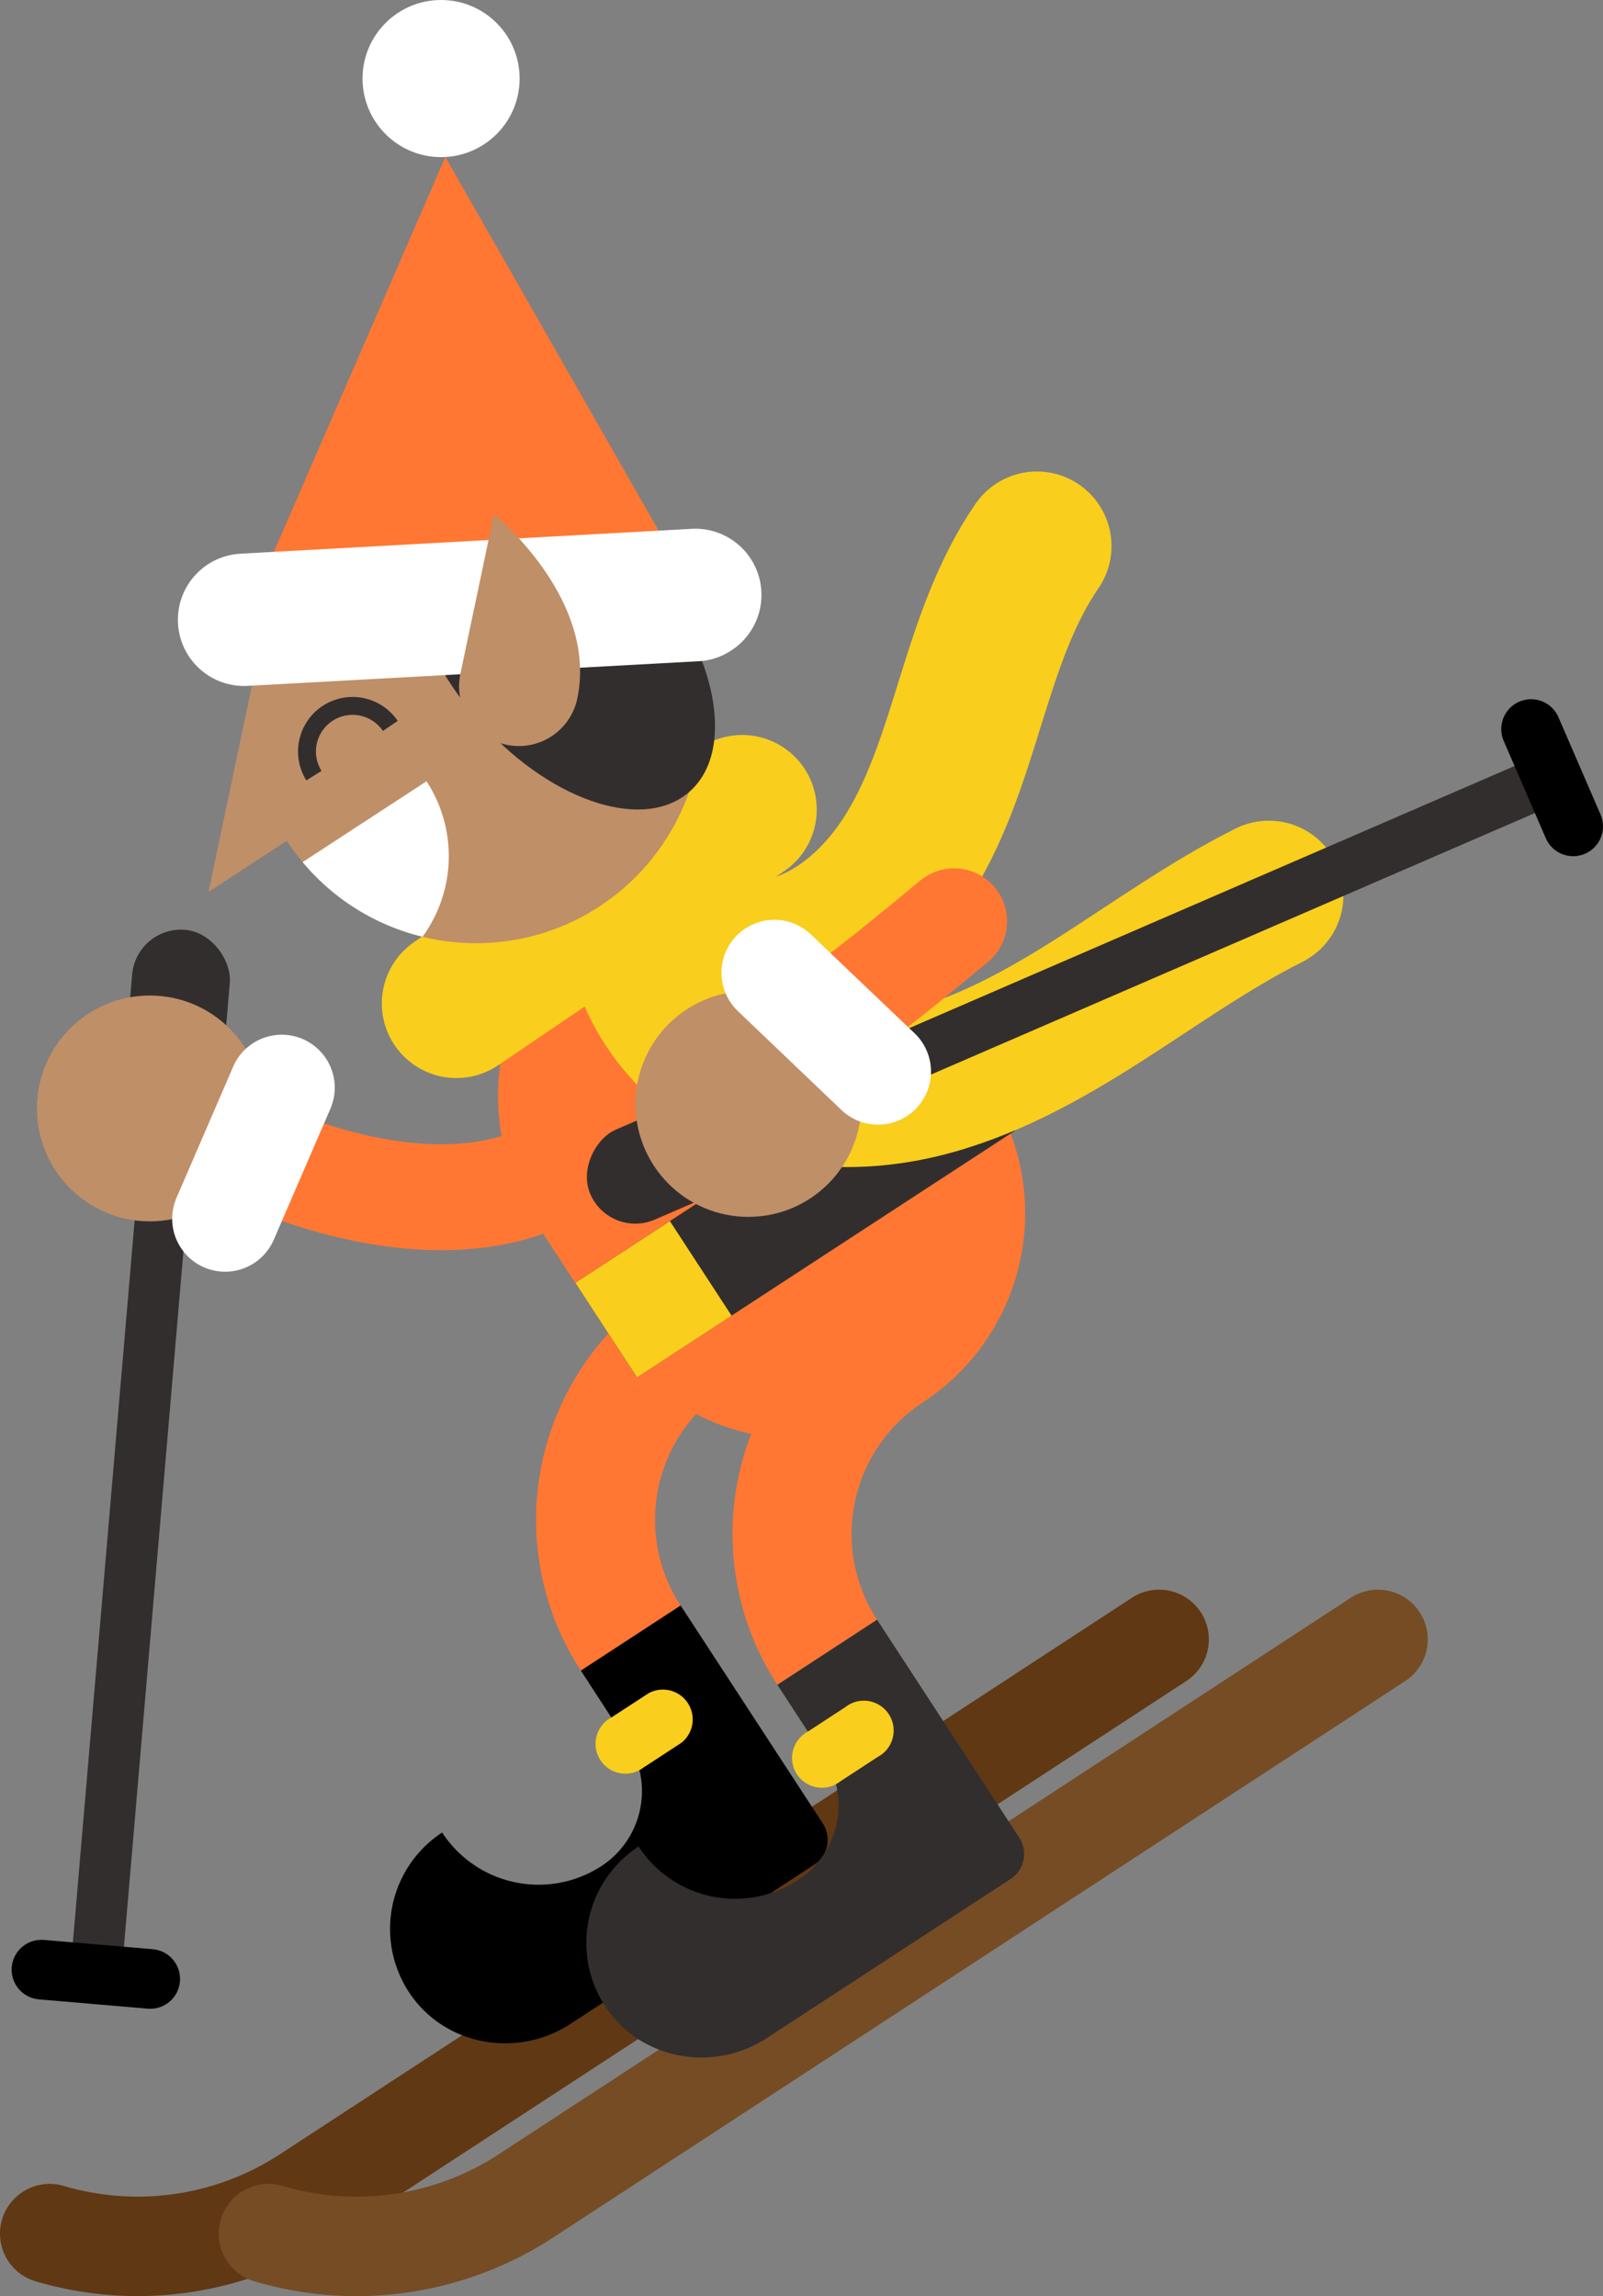 <svg xmlns="http://www.w3.org/2000/svg" viewBox="0 0 322.47 461.79"><rect x="0" y="0" width="322.47" height="461.79" fill="#808080" stroke="none"/><defs><style>.cls-1,.cls-10,.cls-11,.cls-12,.cls-2,.cls-4,.cls-5{fill:none;}.cls-1{stroke:#603813;}.cls-1,.cls-10,.cls-11,.cls-2,.cls-4,.cls-5{stroke-linecap:round;}.cls-1,.cls-10,.cls-12,.cls-2,.cls-4,.cls-5{stroke-miterlimit:10;}.cls-1,.cls-2{stroke-width:20px;}.cls-2{stroke:#754c24;}.cls-3{fill:#332e2e;}.cls-4{stroke:#000;stroke-width:12px;}.cls-5{stroke:#f73;stroke-width:21.3px;}.cls-6{fill:#bf8f68;}.cls-7{fill:#fff;}.cls-8{fill:#f73;}.cls-9{fill:#f9ce1d;}.cls-10,.cls-11{stroke:#f9ce1d;stroke-width:30px;}.cls-11{stroke-linejoin:round;}.cls-12{stroke:#332e2e;stroke-width:3.6px;}</style></defs><title>skiing</title><g id="Layer_2" data-name="Layer 2"><g id="Layer_1-2" data-name="Layer 1"><path class="cls-1" d="M233.18,329.72,61.78,441.64A62.34,62.34,0,0,1,10,449.23h0"/><path class="cls-2" d="M277.21,329.72,105.81,441.64A62.35,62.35,0,0,1,54,449.23h0"/><rect class="cls-3" x="25.53" y="186.94" width="19.72" height="43.67" rx="9.86" ry="9.86" transform="translate(52.85 419.8) rotate(-175.11)"/><rect class="cls-3" x="22" y="207.42" width="10.31" height="195.15" rx="5.16" ry="5.16" transform="translate(28.22 611.2) rotate(-175.11)"/><line class="cls-4" x1="8.34" y1="396.14" x2="30.22" y2="398.01"/><path class="cls-5" d="M127.37,191.24c8.86,41.95-25.71,62.6-76.39,40.69"/><circle class="cls-6" cx="30.14" cy="222.93" r="22.71"/><path class="cls-7" d="M53.28,252.16A10.65,10.65,0,0,1,35.51,240.9l11.4-26.38A10.65,10.65,0,1,1,66.46,223l-11.4,26.38A10.82,10.82,0,0,1,53.28,252.16Z"/><path class="cls-8" d="M136.92,322.94h0L116.85,336h0A55.54,55.54,0,0,1,133,259.18l13.09,20.06A31.57,31.57,0,0,0,136.92,322.94Z"/><path d="M88.94,368.56A23.18,23.18,0,0,0,121,375.3h0a18,18,0,0,0,5.23-24.87L116.85,336l20.07-13.1,28.61,43.85a6,6,0,0,1-1.75,8.29l-49,32c-10.53,6.87-24.84,4.54-32.08-5.74A23.18,23.18,0,0,1,88.94,368.56Z"/><path class="cls-9" d="M129.52,355.45l7.54-4.92a6,6,0,0,0-6.55-10L123,345.42a6,6,0,1,0,6.54,10Z"/><path class="cls-8" d="M176.44,325.76h0l-20.06,13.09h0A55.54,55.54,0,0,1,172.54,262l13.09,20.07A31.58,31.58,0,0,0,176.44,325.76Z"/><path class="cls-3" d="M128.46,371.37a23.17,23.17,0,0,0,32.08,6.75h0a18,18,0,0,0,5.23-24.87l-9.39-14.4,20.06-13.09,28.61,43.85a6,6,0,0,1-1.74,8.29l-49.05,32c-10.52,6.87-24.83,4.53-32.07-5.74A23.19,23.19,0,0,1,128.46,371.37Z"/><path class="cls-9" d="M169.05,358.27l7.53-4.92a6,6,0,1,0-6.54-10l-7.54,4.92a6,6,0,1,0,6.55,10Z"/><path class="cls-8" d="M122.78,268.84l-15-23C94.48,225.46,99,198,118.59,183.68a45.41,45.41,0,0,1,64.82,11.86l15.44,23.67a45.41,45.41,0,0,1-13.22,62.85h0A45.42,45.42,0,0,1,122.78,268.84Z"/><rect class="cls-3" x="114.55" y="231.36" width="90.83" height="22.71" transform="translate(426.56 358.57) rotate(146.88)"/><rect class="cls-9" x="120.08" y="249.97" width="22.71" height="22.71" transform="translate(384.32 408.36) rotate(146.88)"/><line class="cls-10" x1="91.81" y1="201.82" x2="149.3" y2="162.82"/><path class="cls-11" d="M208.6,109.83c-6.32,9.18-9.86,20-13.17,30.61s-6.55,21.48-12.39,31-14.73,17.68-25.62,20.11-23.67-2.22-28.41-12.32c-2.27,13.15,5.76,27.52,17.25,34.32s25.83,7.52,38.81,4.41,24.84-9.72,36.1-16.9,22.14-15,34.08-21"/><circle class="cls-6" cx="95.74" cy="144.29" r="45.41"/><ellipse class="cls-3" cx="112.97" cy="129.5" rx="22.71" ry="39.32" transform="translate(-57.09 104.78) rotate(-40.63)"/><polygon class="cls-6" points="51.3 134.94 41.95 179.38 57.7 169.1 51.3 134.94"/><path class="cls-7" d="M60.88,173.39,85.8,157.13A27.53,27.53,0,0,1,85,188.4,45.34,45.34,0,0,1,60.88,173.39Z"/><circle class="cls-7" cx="88.73" cy="15.8" r="15.8"/><polygon class="cls-8" points="49.18 124.6 89.59 31.59 139.88 119.65 49.18 124.6"/><path class="cls-7" d="M147.14,130.8a13.31,13.31,0,0,0-8-24.44l-90.69,5a13.31,13.31,0,1,0,1.45,26.58l90.69-4.95A13.16,13.16,0,0,0,147.14,130.8Z"/><path class="cls-6" d="M92.61,135.56l6.76-32.14s21,17,16.76,37.08a12,12,0,0,1-23.52-4.94Z"/><path class="cls-12" d="M78.52,146a9.17,9.17,0,0,0-15.37,10"/><rect class="cls-3" x="128.94" y="209.67" width="19.72" height="43.67" rx="9.86" ry="9.86" transform="translate(-18.51 450.84) rotate(-113.41)"/><rect class="cls-3" x="222.27" y="95.56" width="10.31" height="195.15" rx="5.16" ry="5.16" transform="translate(140.53 478.57) rotate(-113.41)"/><line class="cls-4" x1="308" y1="146.63" x2="316.47" y2="166.2"/><circle class="cls-6" cx="150.55" cy="222.03" r="22.71"/><path class="cls-5" d="M166.23,205.6c10.87-8,16-12.31,25.71-20.31"/><path class="cls-7" d="M160.46,186.08a10.65,10.65,0,0,0-12,17.3l20.79,19.85A10.65,10.65,0,1,0,184,207.83L163.19,188A10.9,10.9,0,0,0,160.46,186.08Z"/></g></g></svg>